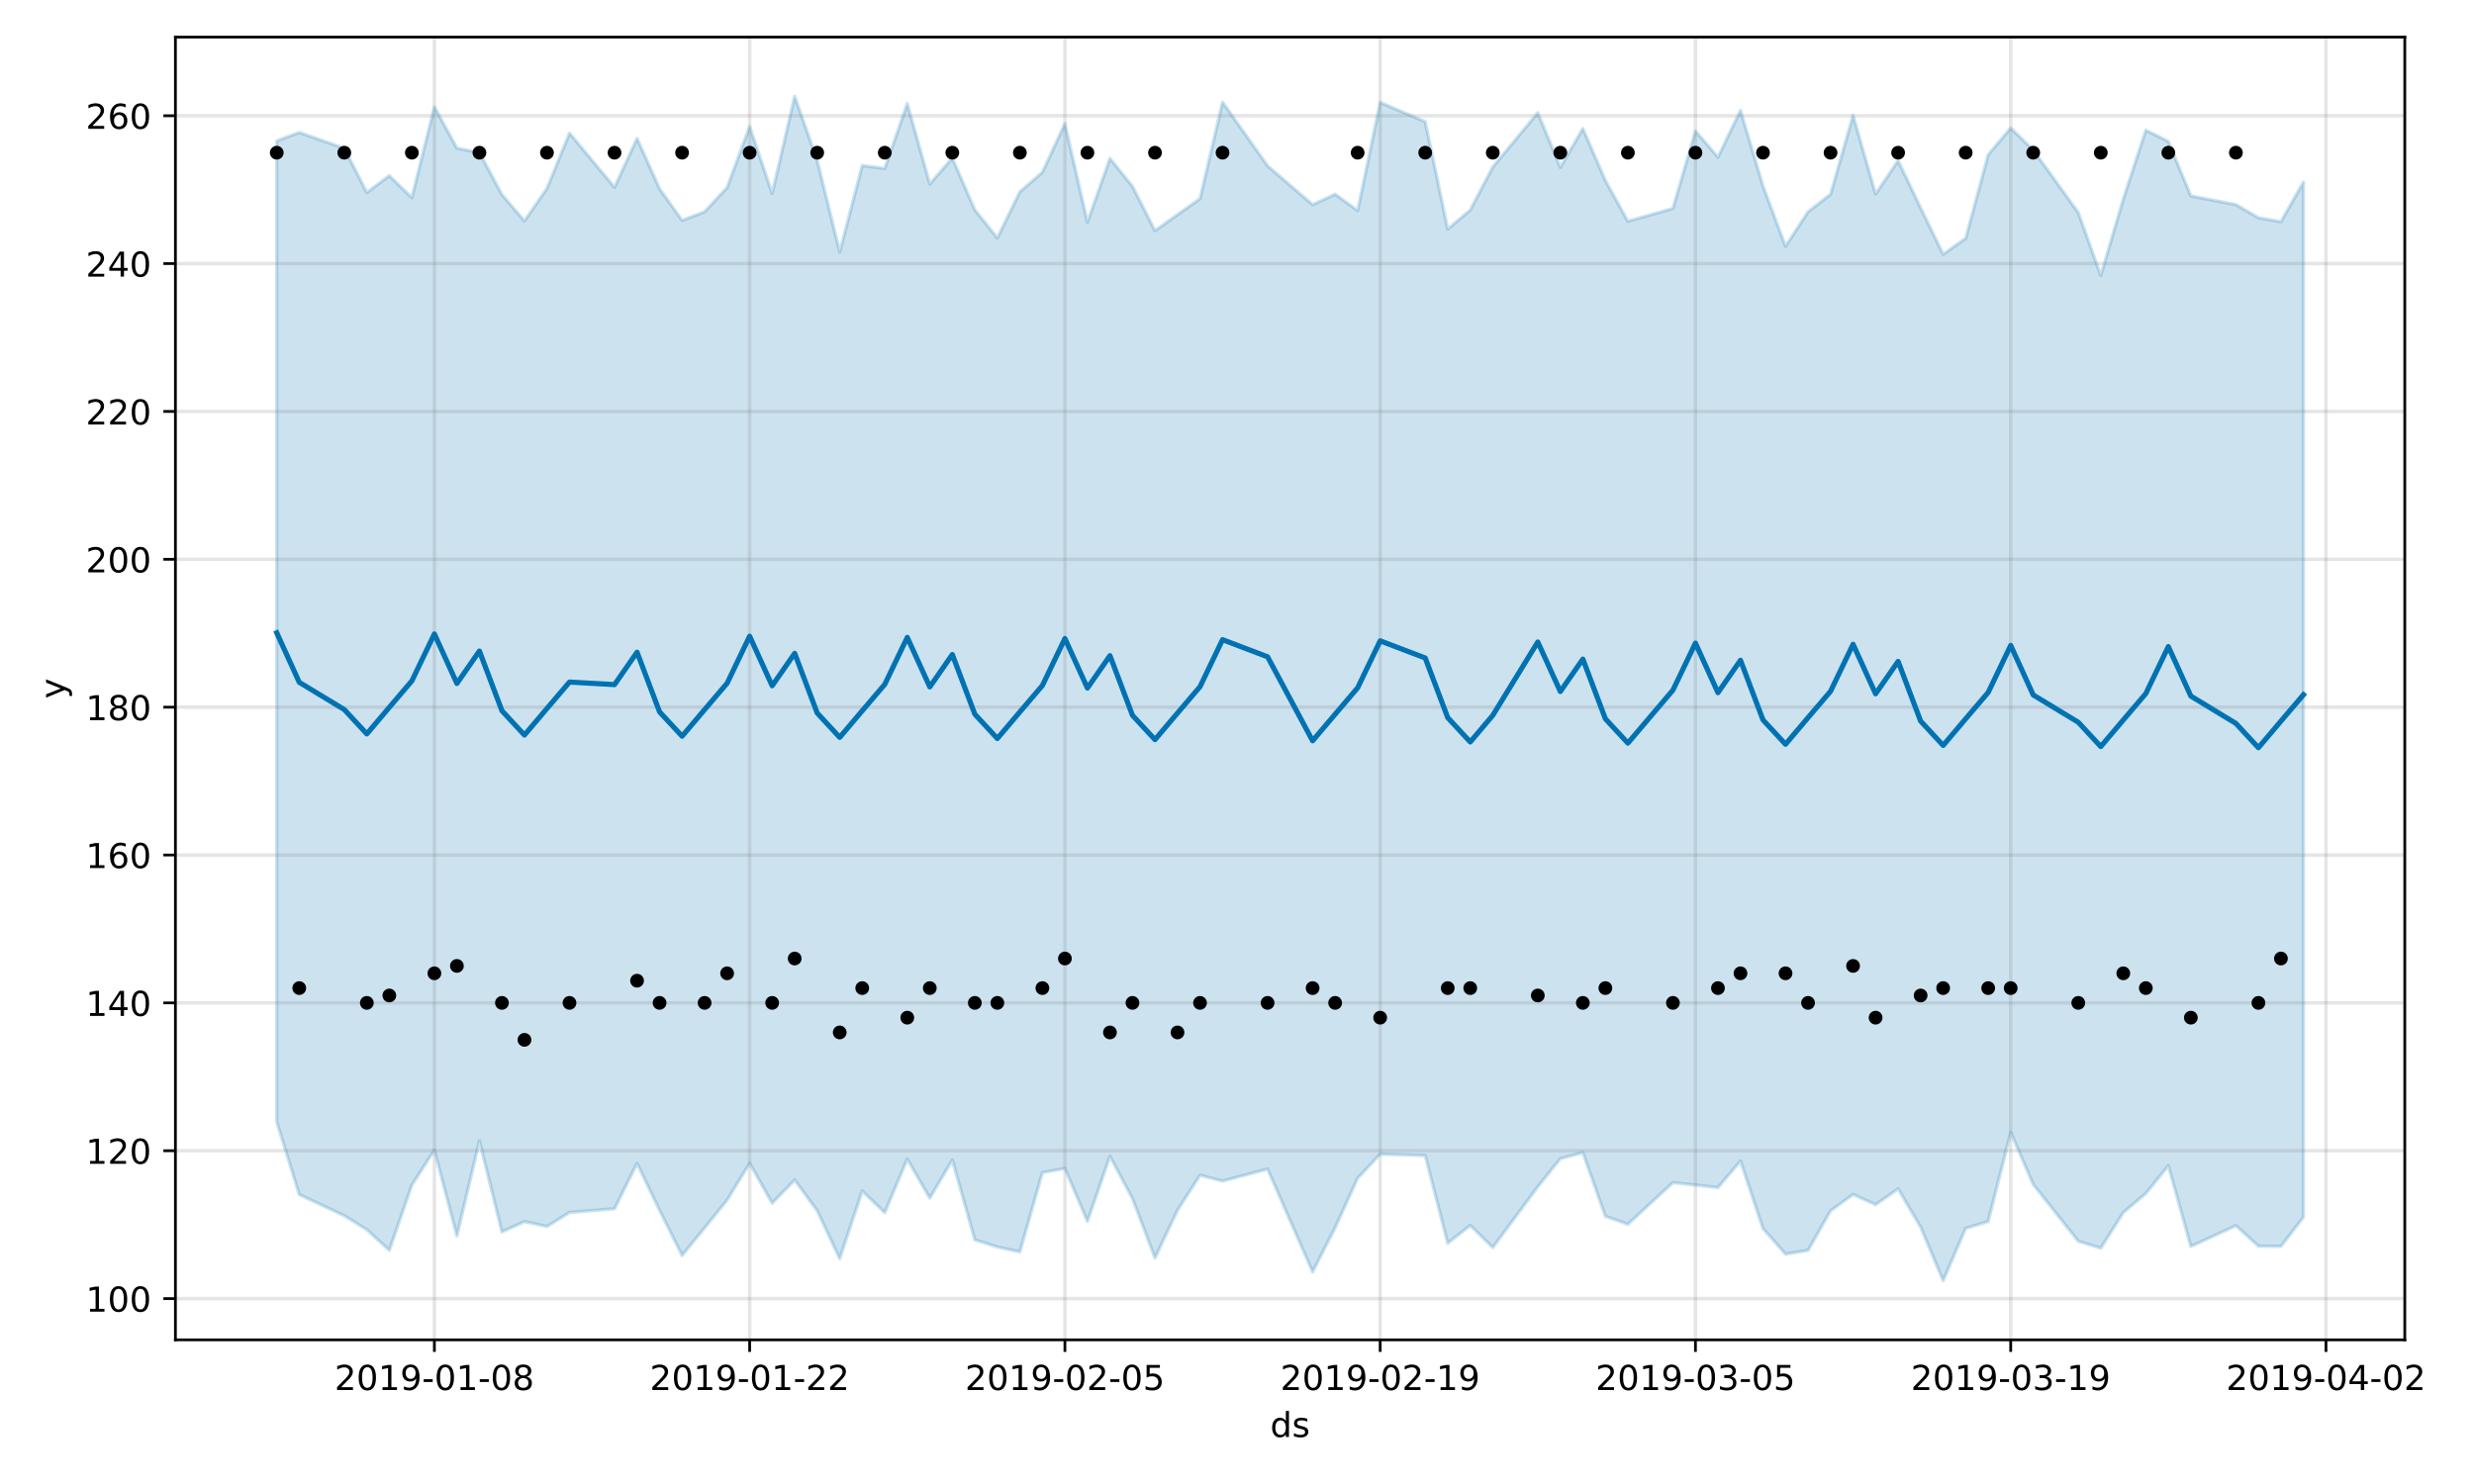 <?xml version="1.0" encoding="utf-8" standalone="no"?>
<!DOCTYPE svg PUBLIC "-//W3C//DTD SVG 1.1//EN"
  "http://www.w3.org/Graphics/SVG/1.1/DTD/svg11.dtd">
<!-- Created with matplotlib (https://matplotlib.org/) -->
<svg height="432pt" version="1.1" viewBox="0 0 720 432" width="720pt" xmlns="http://www.w3.org/2000/svg" xmlns:xlink="http://www.w3.org/1999/xlink">
 <defs>
  <style type="text/css">
*{stroke-linecap:butt;stroke-linejoin:round;}
  </style>
 </defs>
 <g id="figure_1">
  <g id="patch_1">
   <path d="M 0 432 
L 720 432 
L 720 0 
L 0 0 
z
" style="fill:#ffffff;"/>
  </g>
  <g id="axes_1">
   <g id="patch_2">
    <path d="M 51.05 390.04 
L 699.857 390.04 
L 699.857 10.8 
L 51.05 10.8 
z
" style="fill:#ffffff;"/>
   </g>
   <g id="PolyCollection_1">
    <defs>
     <path d="M 80.541 -390.984 
L 80.541 -105.419 
L 87.095 -84.245 
L 100.202 -78.093 
L 106.756 -74.042 
L 113.309 -68.019 
L 119.863 -87.016 
L 126.417 -97.195 
L 132.97 -72.193 
L 139.524 -99.881 
L 146.077 -73.385 
L 152.631 -76.379 
L 159.185 -74.967 
L 165.738 -79.051 
L 178.845 -80.117 
L 185.399 -93.327 
L 191.953 -79.647 
L 198.506 -66.528 
L 205.06 -74.546 
L 211.613 -82.653 
L 218.167 -93.365 
L 224.721 -81.747 
L 231.274 -88.497 
L 237.828 -79.541 
L 244.381 -65.602 
L 250.935 -85.276 
L 257.489 -78.999 
L 264.042 -94.567 
L 270.596 -83.228 
L 277.15 -94.303 
L 283.703 -71.079 
L 290.257 -69.005 
L 296.81 -67.566 
L 303.364 -90.64 
L 309.918 -91.861 
L 316.471 -76.452 
L 323.025 -95.389 
L 329.578 -83.082 
L 336.132 -65.791 
L 342.686 -79.677 
L 349.239 -89.881 
L 355.793 -88.191 
L 368.9 -91.675 
L 382.007 -61.747 
L 388.561 -74.609 
L 395.114 -89.021 
L 401.668 -96.026 
L 414.775 -95.624 
L 421.329 -70.096 
L 427.883 -75.269 
L 434.436 -68.85 
L 447.543 -86.527 
L 454.097 -94.709 
L 460.651 -96.461 
L 467.204 -77.939 
L 473.758 -75.606 
L 486.865 -87.738 
L 493.419 -87.02 
L 499.972 -86.296 
L 506.526 -94.021 
L 513.079 -74.347 
L 519.633 -66.925 
L 526.187 -68.011 
L 532.74 -79.526 
L 539.294 -84.297 
L 545.847 -81.322 
L 552.401 -85.909 
L 558.955 -74.782 
L 565.508 -59.198 
L 572.062 -74.406 
L 578.616 -76.427 
L 585.169 -102.333 
L 591.723 -87.206 
L 604.83 -70.685 
L 611.384 -68.661 
L 617.937 -79.017 
L 624.491 -84.559 
L 631.044 -92.667 
L 637.598 -69.155 
L 650.705 -75.212 
L 657.259 -69.231 
L 663.812 -69.183 
L 670.366 -77.683 
L 670.366 -378.986 
L 670.366 -378.986 
L 663.812 -367.465 
L 657.259 -368.608 
L 650.705 -372.438 
L 637.598 -374.968 
L 631.044 -390.825 
L 624.491 -394.094 
L 617.937 -374.042 
L 611.384 -351.792 
L 604.83 -370.113 
L 591.723 -388.325 
L 585.169 -394.743 
L 578.616 -386.941 
L 572.062 -362.614 
L 565.508 -357.976 
L 558.955 -371.51 
L 552.401 -385.213 
L 545.847 -375.51 
L 539.294 -398.414 
L 532.74 -375.455 
L 526.187 -370.334 
L 519.633 -360.293 
L 513.079 -377.842 
L 506.526 -399.863 
L 499.972 -386.238 
L 493.419 -393.873 
L 486.865 -371.323 
L 473.758 -367.599 
L 467.204 -379.457 
L 460.651 -394.574 
L 454.097 -383.281 
L 447.543 -399.179 
L 434.436 -383.38 
L 427.883 -370.857 
L 421.329 -365.319 
L 414.775 -396.592 
L 401.668 -402.195 
L 395.114 -370.689 
L 388.561 -375.459 
L 382.007 -372.425 
L 368.9 -383.718 
L 355.793 -402.27 
L 349.239 -374.159 
L 342.686 -369.524 
L 336.132 -364.849 
L 329.578 -377.744 
L 323.025 -385.882 
L 316.471 -367.303 
L 309.918 -396.008 
L 303.364 -381.85 
L 296.81 -376.15 
L 290.257 -362.743 
L 283.703 -370.903 
L 277.15 -385.99 
L 270.596 -378.444 
L 264.042 -401.851 
L 257.489 -382.95 
L 250.935 -383.813 
L 244.381 -358.657 
L 237.828 -385.305 
L 231.274 -403.962 
L 224.721 -375.684 
L 218.167 -395.168 
L 211.613 -377.412 
L 205.06 -370.354 
L 198.506 -367.838 
L 191.953 -377.054 
L 185.399 -391.699 
L 178.845 -377.461 
L 165.738 -393.237 
L 159.185 -377.161 
L 152.631 -367.672 
L 146.077 -375.353 
L 139.524 -387.571 
L 132.97 -388.876 
L 126.417 -400.921 
L 119.863 -374.445 
L 113.309 -380.844 
L 106.756 -375.954 
L 100.202 -388.804 
L 87.095 -393.453 
L 80.541 -390.984 
z
" id="mf2e37e80d0" style="stroke:#0072b2;stroke-opacity:0.2;"/>
    </defs>
    <g clip-path="url(#pb1bef7d3b7)">
     <use style="fill:#0072b2;fill-opacity:0.2;stroke:#0072b2;stroke-opacity:0.2;" x="0" xlink:href="#mf2e37e80d0" y="432"/>
    </g>
   </g>
   <g id="matplotlib.axis_1">
    <g id="xtick_1">
     <g id="line2d_1">
      <path clip-path="url(#pb1bef7d3b7)" d="M 126.417 390.04 
L 126.417 10.8 
" style="fill:none;stroke:#808080;stroke-linecap:square;stroke-opacity:0.2;"/>
     </g>
     <g id="line2d_2">
      <defs>
       <path d="M 0 0 
L 0 3.5 
" id="mf950e371dd" style="stroke:#000000;stroke-width:0.8;"/>
      </defs>
      <g>
       <use style="stroke:#000000;stroke-width:0.8;" x="126.417" xlink:href="#mf950e371dd" y="390.04"/>
      </g>
     </g>
     <g id="text_1">
      <!-- 2019-01-08 -->
      <defs>
       <path d="M 19.188 8.297 
L 53.609 8.297 
L 53.609 0 
L 7.328 0 
L 7.328 8.297 
Q 12.938 14.109 22.625 23.891 
Q 32.328 33.688 34.812 36.531 
Q 39.547 41.844 41.422 45.531 
Q 43.312 49.219 43.312 52.781 
Q 43.312 58.594 39.234 62.25 
Q 35.156 65.922 28.609 65.922 
Q 23.969 65.922 18.812 64.312 
Q 13.672 62.703 7.812 59.422 
L 7.812 69.391 
Q 13.766 71.781 18.938 73 
Q 24.125 74.219 28.422 74.219 
Q 39.75 74.219 46.484 68.547 
Q 53.219 62.891 53.219 53.422 
Q 53.219 48.922 51.531 44.891 
Q 49.859 40.875 45.406 35.406 
Q 44.188 33.984 37.641 27.219 
Q 31.109 20.453 19.188 8.297 
z
" id="DejaVuSans-50"/>
       <path d="M 31.781 66.406 
Q 24.172 66.406 20.328 58.906 
Q 16.5 51.422 16.5 36.375 
Q 16.5 21.391 20.328 13.891 
Q 24.172 6.391 31.781 6.391 
Q 39.453 6.391 43.281 13.891 
Q 47.125 21.391 47.125 36.375 
Q 47.125 51.422 43.281 58.906 
Q 39.453 66.406 31.781 66.406 
z
M 31.781 74.219 
Q 44.047 74.219 50.516 64.516 
Q 56.984 54.828 56.984 36.375 
Q 56.984 17.969 50.516 8.266 
Q 44.047 -1.422 31.781 -1.422 
Q 19.531 -1.422 13.062 8.266 
Q 6.594 17.969 6.594 36.375 
Q 6.594 54.828 13.062 64.516 
Q 19.531 74.219 31.781 74.219 
z
" id="DejaVuSans-48"/>
       <path d="M 12.406 8.297 
L 28.516 8.297 
L 28.516 63.922 
L 10.984 60.406 
L 10.984 69.391 
L 28.422 72.906 
L 38.281 72.906 
L 38.281 8.297 
L 54.391 8.297 
L 54.391 0 
L 12.406 0 
z
" id="DejaVuSans-49"/>
       <path d="M 10.984 1.516 
L 10.984 10.5 
Q 14.703 8.734 18.5 7.812 
Q 22.312 6.891 25.984 6.891 
Q 35.75 6.891 40.891 13.453 
Q 46.047 20.016 46.781 33.406 
Q 43.953 29.203 39.594 26.953 
Q 35.25 24.703 29.984 24.703 
Q 19.047 24.703 12.672 31.312 
Q 6.297 37.938 6.297 49.422 
Q 6.297 60.641 12.938 67.422 
Q 19.578 74.219 30.609 74.219 
Q 43.266 74.219 49.922 64.516 
Q 56.594 54.828 56.594 36.375 
Q 56.594 19.141 48.406 8.859 
Q 40.234 -1.422 26.422 -1.422 
Q 22.703 -1.422 18.891 -0.688 
Q 15.094 0.047 10.984 1.516 
z
M 30.609 32.422 
Q 37.25 32.422 41.125 36.953 
Q 45.016 41.5 45.016 49.422 
Q 45.016 57.281 41.125 61.844 
Q 37.25 66.406 30.609 66.406 
Q 23.969 66.406 20.094 61.844 
Q 16.219 57.281 16.219 49.422 
Q 16.219 41.5 20.094 36.953 
Q 23.969 32.422 30.609 32.422 
z
" id="DejaVuSans-57"/>
       <path d="M 4.891 31.391 
L 31.203 31.391 
L 31.203 23.391 
L 4.891 23.391 
z
" id="DejaVuSans-45"/>
       <path d="M 31.781 34.625 
Q 24.75 34.625 20.719 30.859 
Q 16.703 27.094 16.703 20.516 
Q 16.703 13.922 20.719 10.156 
Q 24.75 6.391 31.781 6.391 
Q 38.812 6.391 42.859 10.172 
Q 46.922 13.969 46.922 20.516 
Q 46.922 27.094 42.891 30.859 
Q 38.875 34.625 31.781 34.625 
z
M 21.922 38.812 
Q 15.578 40.375 12.031 44.719 
Q 8.5 49.078 8.5 55.328 
Q 8.5 64.062 14.719 69.141 
Q 20.953 74.219 31.781 74.219 
Q 42.672 74.219 48.875 69.141 
Q 55.078 64.062 55.078 55.328 
Q 55.078 49.078 51.531 44.719 
Q 48 40.375 41.703 38.812 
Q 48.828 37.156 52.797 32.312 
Q 56.781 27.484 56.781 20.516 
Q 56.781 9.906 50.312 4.234 
Q 43.844 -1.422 31.781 -1.422 
Q 19.734 -1.422 13.25 4.234 
Q 6.781 9.906 6.781 20.516 
Q 6.781 27.484 10.781 32.312 
Q 14.797 37.156 21.922 38.812 
z
M 18.312 54.391 
Q 18.312 48.734 21.844 45.562 
Q 25.391 42.391 31.781 42.391 
Q 38.141 42.391 41.719 45.562 
Q 45.312 48.734 45.312 54.391 
Q 45.312 60.062 41.719 63.234 
Q 38.141 66.406 31.781 66.406 
Q 25.391 66.406 21.844 63.234 
Q 18.312 60.062 18.312 54.391 
z
" id="DejaVuSans-56"/>
      </defs>
      <g transform="translate(97.359 404.638)scale(0.1 -0.1)">
       <use xlink:href="#DejaVuSans-50"/>
       <use x="63.623" xlink:href="#DejaVuSans-48"/>
       <use x="127.246" xlink:href="#DejaVuSans-49"/>
       <use x="190.869" xlink:href="#DejaVuSans-57"/>
       <use x="254.492" xlink:href="#DejaVuSans-45"/>
       <use x="290.576" xlink:href="#DejaVuSans-48"/>
       <use x="354.199" xlink:href="#DejaVuSans-49"/>
       <use x="417.822" xlink:href="#DejaVuSans-45"/>
       <use x="453.906" xlink:href="#DejaVuSans-48"/>
       <use x="517.529" xlink:href="#DejaVuSans-56"/>
      </g>
     </g>
    </g>
    <g id="xtick_2">
     <g id="line2d_3">
      <path clip-path="url(#pb1bef7d3b7)" d="M 218.167 390.04 
L 218.167 10.8 
" style="fill:none;stroke:#808080;stroke-linecap:square;stroke-opacity:0.2;"/>
     </g>
     <g id="line2d_4">
      <g>
       <use style="stroke:#000000;stroke-width:0.8;" x="218.167" xlink:href="#mf950e371dd" y="390.04"/>
      </g>
     </g>
     <g id="text_2">
      <!-- 2019-01-22 -->
      <g transform="translate(189.109 404.638)scale(0.1 -0.1)">
       <use xlink:href="#DejaVuSans-50"/>
       <use x="63.623" xlink:href="#DejaVuSans-48"/>
       <use x="127.246" xlink:href="#DejaVuSans-49"/>
       <use x="190.869" xlink:href="#DejaVuSans-57"/>
       <use x="254.492" xlink:href="#DejaVuSans-45"/>
       <use x="290.576" xlink:href="#DejaVuSans-48"/>
       <use x="354.199" xlink:href="#DejaVuSans-49"/>
       <use x="417.822" xlink:href="#DejaVuSans-45"/>
       <use x="453.906" xlink:href="#DejaVuSans-50"/>
       <use x="517.529" xlink:href="#DejaVuSans-50"/>
      </g>
     </g>
    </g>
    <g id="xtick_3">
     <g id="line2d_5">
      <path clip-path="url(#pb1bef7d3b7)" d="M 309.918 390.04 
L 309.918 10.8 
" style="fill:none;stroke:#808080;stroke-linecap:square;stroke-opacity:0.2;"/>
     </g>
     <g id="line2d_6">
      <g>
       <use style="stroke:#000000;stroke-width:0.8;" x="309.918" xlink:href="#mf950e371dd" y="390.04"/>
      </g>
     </g>
     <g id="text_3">
      <!-- 2019-02-05 -->
      <defs>
       <path d="M 10.797 72.906 
L 49.516 72.906 
L 49.516 64.594 
L 19.828 64.594 
L 19.828 46.734 
Q 21.969 47.469 24.109 47.828 
Q 26.266 48.188 28.422 48.188 
Q 40.625 48.188 47.75 41.5 
Q 54.891 34.812 54.891 23.391 
Q 54.891 11.625 47.562 5.094 
Q 40.234 -1.422 26.906 -1.422 
Q 22.312 -1.422 17.547 -0.641 
Q 12.797 0.141 7.719 1.703 
L 7.719 11.625 
Q 12.109 9.234 16.797 8.062 
Q 21.484 6.891 26.703 6.891 
Q 35.156 6.891 40.078 11.328 
Q 45.016 15.766 45.016 23.391 
Q 45.016 31 40.078 35.438 
Q 35.156 39.891 26.703 39.891 
Q 22.75 39.891 18.812 39.016 
Q 14.891 38.141 10.797 36.281 
z
" id="DejaVuSans-53"/>
      </defs>
      <g transform="translate(280.86 404.638)scale(0.1 -0.1)">
       <use xlink:href="#DejaVuSans-50"/>
       <use x="63.623" xlink:href="#DejaVuSans-48"/>
       <use x="127.246" xlink:href="#DejaVuSans-49"/>
       <use x="190.869" xlink:href="#DejaVuSans-57"/>
       <use x="254.492" xlink:href="#DejaVuSans-45"/>
       <use x="290.576" xlink:href="#DejaVuSans-48"/>
       <use x="354.199" xlink:href="#DejaVuSans-50"/>
       <use x="417.822" xlink:href="#DejaVuSans-45"/>
       <use x="453.906" xlink:href="#DejaVuSans-48"/>
       <use x="517.529" xlink:href="#DejaVuSans-53"/>
      </g>
     </g>
    </g>
    <g id="xtick_4">
     <g id="line2d_7">
      <path clip-path="url(#pb1bef7d3b7)" d="M 401.668 390.04 
L 401.668 10.8 
" style="fill:none;stroke:#808080;stroke-linecap:square;stroke-opacity:0.2;"/>
     </g>
     <g id="line2d_8">
      <g>
       <use style="stroke:#000000;stroke-width:0.8;" x="401.668" xlink:href="#mf950e371dd" y="390.04"/>
      </g>
     </g>
     <g id="text_4">
      <!-- 2019-02-19 -->
      <g transform="translate(372.61 404.638)scale(0.1 -0.1)">
       <use xlink:href="#DejaVuSans-50"/>
       <use x="63.623" xlink:href="#DejaVuSans-48"/>
       <use x="127.246" xlink:href="#DejaVuSans-49"/>
       <use x="190.869" xlink:href="#DejaVuSans-57"/>
       <use x="254.492" xlink:href="#DejaVuSans-45"/>
       <use x="290.576" xlink:href="#DejaVuSans-48"/>
       <use x="354.199" xlink:href="#DejaVuSans-50"/>
       <use x="417.822" xlink:href="#DejaVuSans-45"/>
       <use x="453.906" xlink:href="#DejaVuSans-49"/>
       <use x="517.529" xlink:href="#DejaVuSans-57"/>
      </g>
     </g>
    </g>
    <g id="xtick_5">
     <g id="line2d_9">
      <path clip-path="url(#pb1bef7d3b7)" d="M 493.419 390.04 
L 493.419 10.8 
" style="fill:none;stroke:#808080;stroke-linecap:square;stroke-opacity:0.2;"/>
     </g>
     <g id="line2d_10">
      <g>
       <use style="stroke:#000000;stroke-width:0.8;" x="493.419" xlink:href="#mf950e371dd" y="390.04"/>
      </g>
     </g>
     <g id="text_5">
      <!-- 2019-03-05 -->
      <defs>
       <path d="M 40.578 39.312 
Q 47.656 37.797 51.625 33 
Q 55.609 28.219 55.609 21.188 
Q 55.609 10.406 48.188 4.484 
Q 40.766 -1.422 27.094 -1.422 
Q 22.516 -1.422 17.656 -0.516 
Q 12.797 0.391 7.625 2.203 
L 7.625 11.719 
Q 11.719 9.328 16.594 8.109 
Q 21.484 6.891 26.812 6.891 
Q 36.078 6.891 40.938 10.547 
Q 45.797 14.203 45.797 21.188 
Q 45.797 27.641 41.281 31.266 
Q 36.766 34.906 28.719 34.906 
L 20.219 34.906 
L 20.219 43.016 
L 29.109 43.016 
Q 36.375 43.016 40.234 45.922 
Q 44.094 48.828 44.094 54.297 
Q 44.094 59.906 40.109 62.906 
Q 36.141 65.922 28.719 65.922 
Q 24.656 65.922 20.016 65.031 
Q 15.375 64.156 9.812 62.312 
L 9.812 71.094 
Q 15.438 72.656 20.344 73.438 
Q 25.25 74.219 29.594 74.219 
Q 40.828 74.219 47.359 69.109 
Q 53.906 64.016 53.906 55.328 
Q 53.906 49.266 50.438 45.094 
Q 46.969 40.922 40.578 39.312 
z
" id="DejaVuSans-51"/>
      </defs>
      <g transform="translate(464.361 404.638)scale(0.1 -0.1)">
       <use xlink:href="#DejaVuSans-50"/>
       <use x="63.623" xlink:href="#DejaVuSans-48"/>
       <use x="127.246" xlink:href="#DejaVuSans-49"/>
       <use x="190.869" xlink:href="#DejaVuSans-57"/>
       <use x="254.492" xlink:href="#DejaVuSans-45"/>
       <use x="290.576" xlink:href="#DejaVuSans-48"/>
       <use x="354.199" xlink:href="#DejaVuSans-51"/>
       <use x="417.822" xlink:href="#DejaVuSans-45"/>
       <use x="453.906" xlink:href="#DejaVuSans-48"/>
       <use x="517.529" xlink:href="#DejaVuSans-53"/>
      </g>
     </g>
    </g>
    <g id="xtick_6">
     <g id="line2d_11">
      <path clip-path="url(#pb1bef7d3b7)" d="M 585.169 390.04 
L 585.169 10.8 
" style="fill:none;stroke:#808080;stroke-linecap:square;stroke-opacity:0.2;"/>
     </g>
     <g id="line2d_12">
      <g>
       <use style="stroke:#000000;stroke-width:0.8;" x="585.169" xlink:href="#mf950e371dd" y="390.04"/>
      </g>
     </g>
     <g id="text_6">
      <!-- 2019-03-19 -->
      <g transform="translate(556.111 404.638)scale(0.1 -0.1)">
       <use xlink:href="#DejaVuSans-50"/>
       <use x="63.623" xlink:href="#DejaVuSans-48"/>
       <use x="127.246" xlink:href="#DejaVuSans-49"/>
       <use x="190.869" xlink:href="#DejaVuSans-57"/>
       <use x="254.492" xlink:href="#DejaVuSans-45"/>
       <use x="290.576" xlink:href="#DejaVuSans-48"/>
       <use x="354.199" xlink:href="#DejaVuSans-51"/>
       <use x="417.822" xlink:href="#DejaVuSans-45"/>
       <use x="453.906" xlink:href="#DejaVuSans-49"/>
       <use x="517.529" xlink:href="#DejaVuSans-57"/>
      </g>
     </g>
    </g>
    <g id="xtick_7">
     <g id="line2d_13">
      <path clip-path="url(#pb1bef7d3b7)" d="M 676.92 390.04 
L 676.92 10.8 
" style="fill:none;stroke:#808080;stroke-linecap:square;stroke-opacity:0.2;"/>
     </g>
     <g id="line2d_14">
      <g>
       <use style="stroke:#000000;stroke-width:0.8;" x="676.92" xlink:href="#mf950e371dd" y="390.04"/>
      </g>
     </g>
     <g id="text_7">
      <!-- 2019-04-02 -->
      <defs>
       <path d="M 37.797 64.312 
L 12.891 25.391 
L 37.797 25.391 
z
M 35.203 72.906 
L 47.609 72.906 
L 47.609 25.391 
L 58.016 25.391 
L 58.016 17.188 
L 47.609 17.188 
L 47.609 0 
L 37.797 0 
L 37.797 17.188 
L 4.891 17.188 
L 4.891 26.703 
z
" id="DejaVuSans-52"/>
      </defs>
      <g transform="translate(647.862 404.638)scale(0.1 -0.1)">
       <use xlink:href="#DejaVuSans-50"/>
       <use x="63.623" xlink:href="#DejaVuSans-48"/>
       <use x="127.246" xlink:href="#DejaVuSans-49"/>
       <use x="190.869" xlink:href="#DejaVuSans-57"/>
       <use x="254.492" xlink:href="#DejaVuSans-45"/>
       <use x="290.576" xlink:href="#DejaVuSans-48"/>
       <use x="354.199" xlink:href="#DejaVuSans-52"/>
       <use x="417.822" xlink:href="#DejaVuSans-45"/>
       <use x="453.906" xlink:href="#DejaVuSans-48"/>
       <use x="517.529" xlink:href="#DejaVuSans-50"/>
      </g>
     </g>
    </g>
    <g id="text_8">
     <!-- ds -->
     <defs>
      <path d="M 45.406 46.391 
L 45.406 75.984 
L 54.391 75.984 
L 54.391 0 
L 45.406 0 
L 45.406 8.203 
Q 42.578 3.328 38.25 0.953 
Q 33.938 -1.422 27.875 -1.422 
Q 17.969 -1.422 11.734 6.484 
Q 5.516 14.406 5.516 27.297 
Q 5.516 40.188 11.734 48.094 
Q 17.969 56 27.875 56 
Q 33.938 56 38.25 53.625 
Q 42.578 51.266 45.406 46.391 
z
M 14.797 27.297 
Q 14.797 17.391 18.875 11.75 
Q 22.953 6.109 30.078 6.109 
Q 37.203 6.109 41.297 11.75 
Q 45.406 17.391 45.406 27.297 
Q 45.406 37.203 41.297 42.844 
Q 37.203 48.484 30.078 48.484 
Q 22.953 48.484 18.875 42.844 
Q 14.797 37.203 14.797 27.297 
z
" id="DejaVuSans-100"/>
      <path d="M 44.281 53.078 
L 44.281 44.578 
Q 40.484 46.531 36.375 47.5 
Q 32.281 48.484 27.875 48.484 
Q 21.188 48.484 17.844 46.438 
Q 14.5 44.391 14.5 40.281 
Q 14.5 37.156 16.891 35.375 
Q 19.281 33.594 26.516 31.984 
L 29.594 31.297 
Q 39.156 29.25 43.188 25.516 
Q 47.219 21.781 47.219 15.094 
Q 47.219 7.469 41.188 3.016 
Q 35.156 -1.422 24.609 -1.422 
Q 20.219 -1.422 15.453 -0.562 
Q 10.688 0.297 5.422 2 
L 5.422 11.281 
Q 10.406 8.688 15.234 7.391 
Q 20.062 6.109 24.812 6.109 
Q 31.156 6.109 34.562 8.281 
Q 37.984 10.453 37.984 14.406 
Q 37.984 18.062 35.516 20.016 
Q 33.062 21.969 24.703 23.781 
L 21.578 24.516 
Q 13.234 26.266 9.516 29.906 
Q 5.812 33.547 5.812 39.891 
Q 5.812 47.609 11.281 51.797 
Q 16.75 56 26.812 56 
Q 31.781 56 36.172 55.266 
Q 40.578 54.547 44.281 53.078 
z
" id="DejaVuSans-115"/>
     </defs>
     <g transform="translate(369.675 418.317)scale(0.1 -0.1)">
      <use xlink:href="#DejaVuSans-100"/>
      <use x="63.477" xlink:href="#DejaVuSans-115"/>
     </g>
    </g>
   </g>
   <g id="matplotlib.axis_2">
    <g id="ytick_1">
     <g id="line2d_15">
      <path clip-path="url(#pb1bef7d3b7)" d="M 51.05 378.027 
L 699.857 378.027 
" style="fill:none;stroke:#808080;stroke-linecap:square;stroke-opacity:0.2;"/>
     </g>
     <g id="line2d_16">
      <defs>
       <path d="M 0 0 
L -3.5 0 
" id="m2bbb7954e9" style="stroke:#000000;stroke-width:0.8;"/>
      </defs>
      <g>
       <use style="stroke:#000000;stroke-width:0.8;" x="51.05" xlink:href="#m2bbb7954e9" y="378.027"/>
      </g>
     </g>
     <g id="text_9">
      <!-- 100 -->
      <g transform="translate(24.962 381.826)scale(0.1 -0.1)">
       <use xlink:href="#DejaVuSans-49"/>
       <use x="63.623" xlink:href="#DejaVuSans-48"/>
       <use x="127.246" xlink:href="#DejaVuSans-48"/>
      </g>
     </g>
    </g>
    <g id="ytick_2">
     <g id="line2d_17">
      <path clip-path="url(#pb1bef7d3b7)" d="M 51.05 334.985 
L 699.857 334.985 
" style="fill:none;stroke:#808080;stroke-linecap:square;stroke-opacity:0.2;"/>
     </g>
     <g id="line2d_18">
      <g>
       <use style="stroke:#000000;stroke-width:0.8;" x="51.05" xlink:href="#m2bbb7954e9" y="334.985"/>
      </g>
     </g>
     <g id="text_10">
      <!-- 120 -->
      <g transform="translate(24.962 338.784)scale(0.1 -0.1)">
       <use xlink:href="#DejaVuSans-49"/>
       <use x="63.623" xlink:href="#DejaVuSans-50"/>
       <use x="127.246" xlink:href="#DejaVuSans-48"/>
      </g>
     </g>
    </g>
    <g id="ytick_3">
     <g id="line2d_19">
      <path clip-path="url(#pb1bef7d3b7)" d="M 51.05 291.943 
L 699.857 291.943 
" style="fill:none;stroke:#808080;stroke-linecap:square;stroke-opacity:0.2;"/>
     </g>
     <g id="line2d_20">
      <g>
       <use style="stroke:#000000;stroke-width:0.8;" x="51.05" xlink:href="#m2bbb7954e9" y="291.943"/>
      </g>
     </g>
     <g id="text_11">
      <!-- 140 -->
      <g transform="translate(24.962 295.742)scale(0.1 -0.1)">
       <use xlink:href="#DejaVuSans-49"/>
       <use x="63.623" xlink:href="#DejaVuSans-52"/>
       <use x="127.246" xlink:href="#DejaVuSans-48"/>
      </g>
     </g>
    </g>
    <g id="ytick_4">
     <g id="line2d_21">
      <path clip-path="url(#pb1bef7d3b7)" d="M 51.05 248.901 
L 699.857 248.901 
" style="fill:none;stroke:#808080;stroke-linecap:square;stroke-opacity:0.2;"/>
     </g>
     <g id="line2d_22">
      <g>
       <use style="stroke:#000000;stroke-width:0.8;" x="51.05" xlink:href="#m2bbb7954e9" y="248.901"/>
      </g>
     </g>
     <g id="text_12">
      <!-- 160 -->
      <defs>
       <path d="M 33.016 40.375 
Q 26.375 40.375 22.484 35.828 
Q 18.609 31.297 18.609 23.391 
Q 18.609 15.531 22.484 10.953 
Q 26.375 6.391 33.016 6.391 
Q 39.656 6.391 43.531 10.953 
Q 47.406 15.531 47.406 23.391 
Q 47.406 31.297 43.531 35.828 
Q 39.656 40.375 33.016 40.375 
z
M 52.594 71.297 
L 52.594 62.312 
Q 48.875 64.062 45.094 64.984 
Q 41.312 65.922 37.594 65.922 
Q 27.828 65.922 22.672 59.328 
Q 17.531 52.734 16.797 39.406 
Q 19.672 43.656 24.016 45.922 
Q 28.375 48.188 33.594 48.188 
Q 44.578 48.188 50.953 41.516 
Q 57.328 34.859 57.328 23.391 
Q 57.328 12.156 50.688 5.359 
Q 44.047 -1.422 33.016 -1.422 
Q 20.359 -1.422 13.672 8.266 
Q 6.984 17.969 6.984 36.375 
Q 6.984 53.656 15.188 63.938 
Q 23.391 74.219 37.203 74.219 
Q 40.922 74.219 44.703 73.484 
Q 48.484 72.75 52.594 71.297 
z
" id="DejaVuSans-54"/>
      </defs>
      <g transform="translate(24.962 252.7)scale(0.1 -0.1)">
       <use xlink:href="#DejaVuSans-49"/>
       <use x="63.623" xlink:href="#DejaVuSans-54"/>
       <use x="127.246" xlink:href="#DejaVuSans-48"/>
      </g>
     </g>
    </g>
    <g id="ytick_5">
     <g id="line2d_23">
      <path clip-path="url(#pb1bef7d3b7)" d="M 51.05 205.859 
L 699.857 205.859 
" style="fill:none;stroke:#808080;stroke-linecap:square;stroke-opacity:0.2;"/>
     </g>
     <g id="line2d_24">
      <g>
       <use style="stroke:#000000;stroke-width:0.8;" x="51.05" xlink:href="#m2bbb7954e9" y="205.859"/>
      </g>
     </g>
     <g id="text_13">
      <!-- 180 -->
      <g transform="translate(24.962 209.658)scale(0.1 -0.1)">
       <use xlink:href="#DejaVuSans-49"/>
       <use x="63.623" xlink:href="#DejaVuSans-56"/>
       <use x="127.246" xlink:href="#DejaVuSans-48"/>
      </g>
     </g>
    </g>
    <g id="ytick_6">
     <g id="line2d_25">
      <path clip-path="url(#pb1bef7d3b7)" d="M 51.05 162.817 
L 699.857 162.817 
" style="fill:none;stroke:#808080;stroke-linecap:square;stroke-opacity:0.2;"/>
     </g>
     <g id="line2d_26">
      <g>
       <use style="stroke:#000000;stroke-width:0.8;" x="51.05" xlink:href="#m2bbb7954e9" y="162.817"/>
      </g>
     </g>
     <g id="text_14">
      <!-- 200 -->
      <g transform="translate(24.962 166.616)scale(0.1 -0.1)">
       <use xlink:href="#DejaVuSans-50"/>
       <use x="63.623" xlink:href="#DejaVuSans-48"/>
       <use x="127.246" xlink:href="#DejaVuSans-48"/>
      </g>
     </g>
    </g>
    <g id="ytick_7">
     <g id="line2d_27">
      <path clip-path="url(#pb1bef7d3b7)" d="M 51.05 119.775 
L 699.857 119.775 
" style="fill:none;stroke:#808080;stroke-linecap:square;stroke-opacity:0.2;"/>
     </g>
     <g id="line2d_28">
      <g>
       <use style="stroke:#000000;stroke-width:0.8;" x="51.05" xlink:href="#m2bbb7954e9" y="119.775"/>
      </g>
     </g>
     <g id="text_15">
      <!-- 220 -->
      <g transform="translate(24.962 123.574)scale(0.1 -0.1)">
       <use xlink:href="#DejaVuSans-50"/>
       <use x="63.623" xlink:href="#DejaVuSans-50"/>
       <use x="127.246" xlink:href="#DejaVuSans-48"/>
      </g>
     </g>
    </g>
    <g id="ytick_8">
     <g id="line2d_29">
      <path clip-path="url(#pb1bef7d3b7)" d="M 51.05 76.733 
L 699.857 76.733 
" style="fill:none;stroke:#808080;stroke-linecap:square;stroke-opacity:0.2;"/>
     </g>
     <g id="line2d_30">
      <g>
       <use style="stroke:#000000;stroke-width:0.8;" x="51.05" xlink:href="#m2bbb7954e9" y="76.733"/>
      </g>
     </g>
     <g id="text_16">
      <!-- 240 -->
      <g transform="translate(24.962 80.532)scale(0.1 -0.1)">
       <use xlink:href="#DejaVuSans-50"/>
       <use x="63.623" xlink:href="#DejaVuSans-52"/>
       <use x="127.246" xlink:href="#DejaVuSans-48"/>
      </g>
     </g>
    </g>
    <g id="ytick_9">
     <g id="line2d_31">
      <path clip-path="url(#pb1bef7d3b7)" d="M 51.05 33.691 
L 699.857 33.691 
" style="fill:none;stroke:#808080;stroke-linecap:square;stroke-opacity:0.2;"/>
     </g>
     <g id="line2d_32">
      <g>
       <use style="stroke:#000000;stroke-width:0.8;" x="51.05" xlink:href="#m2bbb7954e9" y="33.691"/>
      </g>
     </g>
     <g id="text_17">
      <!-- 260 -->
      <g transform="translate(24.962 37.49)scale(0.1 -0.1)">
       <use xlink:href="#DejaVuSans-50"/>
       <use x="63.623" xlink:href="#DejaVuSans-54"/>
       <use x="127.246" xlink:href="#DejaVuSans-48"/>
      </g>
     </g>
    </g>
    <g id="text_18">
     <!-- y -->
     <defs>
      <path d="M 32.172 -5.078 
Q 28.375 -14.844 24.75 -17.812 
Q 21.141 -20.797 15.094 -20.797 
L 7.906 -20.797 
L 7.906 -13.281 
L 13.188 -13.281 
Q 16.891 -13.281 18.938 -11.516 
Q 21 -9.766 23.484 -3.219 
L 25.094 0.875 
L 2.984 54.688 
L 12.5 54.688 
L 29.594 11.922 
L 46.688 54.688 
L 56.203 54.688 
z
" id="DejaVuSans-121"/>
     </defs>
     <g transform="translate(18.883 203.379)rotate(-90)scale(0.1 -0.1)">
      <use xlink:href="#DejaVuSans-121"/>
     </g>
    </g>
   </g>
   <g id="line2d_33">
    <defs>
     <path d="M 0 1.5 
C 0.398 1.5 0.779 1.342 1.061 1.061 
C 1.342 0.779 1.5 0.398 1.5 0 
C 1.5 -0.398 1.342 -0.779 1.061 -1.061 
C 0.779 -1.342 0.398 -1.5 0 -1.5 
C -0.398 -1.5 -0.779 -1.342 -1.061 -1.061 
C -1.342 -0.779 -1.5 -0.398 -1.5 0 
C -1.5 0.398 -1.342 0.779 -1.061 1.061 
C -0.779 1.342 -0.398 1.5 0 1.5 
z
" id="maaafbc0d5b" style="stroke:#000000;"/>
    </defs>
    <g clip-path="url(#pb1bef7d3b7)">
     <use style="stroke:#000000;" x="80.541" xlink:href="#maaafbc0d5b" y="44.451"/>
     <use style="stroke:#000000;" x="87.095" xlink:href="#maaafbc0d5b" y="287.639"/>
     <use style="stroke:#000000;" x="100.202" xlink:href="#maaafbc0d5b" y="44.451"/>
     <use style="stroke:#000000;" x="106.756" xlink:href="#maaafbc0d5b" y="291.943"/>
     <use style="stroke:#000000;" x="113.309" xlink:href="#maaafbc0d5b" y="289.791"/>
     <use style="stroke:#000000;" x="119.863" xlink:href="#maaafbc0d5b" y="44.451"/>
     <use style="stroke:#000000;" x="126.417" xlink:href="#maaafbc0d5b" y="283.335"/>
     <use style="stroke:#000000;" x="132.97" xlink:href="#maaafbc0d5b" y="281.182"/>
     <use style="stroke:#000000;" x="139.524" xlink:href="#maaafbc0d5b" y="44.451"/>
     <use style="stroke:#000000;" x="146.077" xlink:href="#maaafbc0d5b" y="291.943"/>
     <use style="stroke:#000000;" x="152.631" xlink:href="#maaafbc0d5b" y="302.703"/>
     <use style="stroke:#000000;" x="159.185" xlink:href="#maaafbc0d5b" y="44.451"/>
     <use style="stroke:#000000;" x="165.738" xlink:href="#maaafbc0d5b" y="291.943"/>
     <use style="stroke:#000000;" x="178.845" xlink:href="#maaafbc0d5b" y="44.451"/>
     <use style="stroke:#000000;" x="185.399" xlink:href="#maaafbc0d5b" y="285.487"/>
     <use style="stroke:#000000;" x="191.953" xlink:href="#maaafbc0d5b" y="291.943"/>
     <use style="stroke:#000000;" x="198.506" xlink:href="#maaafbc0d5b" y="44.451"/>
     <use style="stroke:#000000;" x="205.06" xlink:href="#maaafbc0d5b" y="291.943"/>
     <use style="stroke:#000000;" x="211.613" xlink:href="#maaafbc0d5b" y="283.335"/>
     <use style="stroke:#000000;" x="218.167" xlink:href="#maaafbc0d5b" y="44.451"/>
     <use style="stroke:#000000;" x="224.721" xlink:href="#maaafbc0d5b" y="291.943"/>
     <use style="stroke:#000000;" x="231.274" xlink:href="#maaafbc0d5b" y="279.03"/>
     <use style="stroke:#000000;" x="237.828" xlink:href="#maaafbc0d5b" y="44.451"/>
     <use style="stroke:#000000;" x="244.381" xlink:href="#maaafbc0d5b" y="300.551"/>
     <use style="stroke:#000000;" x="250.935" xlink:href="#maaafbc0d5b" y="287.639"/>
     <use style="stroke:#000000;" x="257.489" xlink:href="#maaafbc0d5b" y="44.451"/>
     <use style="stroke:#000000;" x="264.042" xlink:href="#maaafbc0d5b" y="296.247"/>
     <use style="stroke:#000000;" x="270.596" xlink:href="#maaafbc0d5b" y="287.639"/>
     <use style="stroke:#000000;" x="277.15" xlink:href="#maaafbc0d5b" y="44.451"/>
     <use style="stroke:#000000;" x="283.703" xlink:href="#maaafbc0d5b" y="291.943"/>
     <use style="stroke:#000000;" x="290.257" xlink:href="#maaafbc0d5b" y="291.943"/>
     <use style="stroke:#000000;" x="296.81" xlink:href="#maaafbc0d5b" y="44.451"/>
     <use style="stroke:#000000;" x="303.364" xlink:href="#maaafbc0d5b" y="287.639"/>
     <use style="stroke:#000000;" x="309.918" xlink:href="#maaafbc0d5b" y="279.03"/>
     <use style="stroke:#000000;" x="316.471" xlink:href="#maaafbc0d5b" y="44.451"/>
     <use style="stroke:#000000;" x="323.025" xlink:href="#maaafbc0d5b" y="300.551"/>
     <use style="stroke:#000000;" x="329.578" xlink:href="#maaafbc0d5b" y="291.943"/>
     <use style="stroke:#000000;" x="336.132" xlink:href="#maaafbc0d5b" y="44.451"/>
     <use style="stroke:#000000;" x="342.686" xlink:href="#maaafbc0d5b" y="300.551"/>
     <use style="stroke:#000000;" x="349.239" xlink:href="#maaafbc0d5b" y="291.943"/>
     <use style="stroke:#000000;" x="355.793" xlink:href="#maaafbc0d5b" y="44.451"/>
     <use style="stroke:#000000;" x="368.9" xlink:href="#maaafbc0d5b" y="291.943"/>
     <use style="stroke:#000000;" x="382.007" xlink:href="#maaafbc0d5b" y="287.639"/>
     <use style="stroke:#000000;" x="388.561" xlink:href="#maaafbc0d5b" y="291.943"/>
     <use style="stroke:#000000;" x="395.114" xlink:href="#maaafbc0d5b" y="44.451"/>
     <use style="stroke:#000000;" x="401.668" xlink:href="#maaafbc0d5b" y="296.247"/>
     <use style="stroke:#000000;" x="414.775" xlink:href="#maaafbc0d5b" y="44.451"/>
     <use style="stroke:#000000;" x="421.329" xlink:href="#maaafbc0d5b" y="287.639"/>
     <use style="stroke:#000000;" x="427.883" xlink:href="#maaafbc0d5b" y="287.639"/>
     <use style="stroke:#000000;" x="434.436" xlink:href="#maaafbc0d5b" y="44.451"/>
     <use style="stroke:#000000;" x="447.543" xlink:href="#maaafbc0d5b" y="289.791"/>
     <use style="stroke:#000000;" x="454.097" xlink:href="#maaafbc0d5b" y="44.451"/>
     <use style="stroke:#000000;" x="460.651" xlink:href="#maaafbc0d5b" y="291.943"/>
     <use style="stroke:#000000;" x="467.204" xlink:href="#maaafbc0d5b" y="287.639"/>
     <use style="stroke:#000000;" x="473.758" xlink:href="#maaafbc0d5b" y="44.451"/>
     <use style="stroke:#000000;" x="486.865" xlink:href="#maaafbc0d5b" y="291.943"/>
     <use style="stroke:#000000;" x="493.419" xlink:href="#maaafbc0d5b" y="44.451"/>
     <use style="stroke:#000000;" x="499.972" xlink:href="#maaafbc0d5b" y="287.639"/>
     <use style="stroke:#000000;" x="506.526" xlink:href="#maaafbc0d5b" y="283.335"/>
     <use style="stroke:#000000;" x="513.079" xlink:href="#maaafbc0d5b" y="44.451"/>
     <use style="stroke:#000000;" x="519.633" xlink:href="#maaafbc0d5b" y="283.335"/>
     <use style="stroke:#000000;" x="526.187" xlink:href="#maaafbc0d5b" y="291.943"/>
     <use style="stroke:#000000;" x="532.74" xlink:href="#maaafbc0d5b" y="44.451"/>
     <use style="stroke:#000000;" x="539.294" xlink:href="#maaafbc0d5b" y="281.182"/>
     <use style="stroke:#000000;" x="545.847" xlink:href="#maaafbc0d5b" y="296.247"/>
     <use style="stroke:#000000;" x="552.401" xlink:href="#maaafbc0d5b" y="44.451"/>
     <use style="stroke:#000000;" x="558.955" xlink:href="#maaafbc0d5b" y="289.791"/>
     <use style="stroke:#000000;" x="565.508" xlink:href="#maaafbc0d5b" y="287.639"/>
     <use style="stroke:#000000;" x="572.062" xlink:href="#maaafbc0d5b" y="44.451"/>
     <use style="stroke:#000000;" x="578.616" xlink:href="#maaafbc0d5b" y="287.639"/>
     <use style="stroke:#000000;" x="585.169" xlink:href="#maaafbc0d5b" y="287.639"/>
     <use style="stroke:#000000;" x="591.723" xlink:href="#maaafbc0d5b" y="44.451"/>
     <use style="stroke:#000000;" x="604.83" xlink:href="#maaafbc0d5b" y="291.943"/>
     <use style="stroke:#000000;" x="611.384" xlink:href="#maaafbc0d5b" y="44.451"/>
     <use style="stroke:#000000;" x="617.937" xlink:href="#maaafbc0d5b" y="283.335"/>
     <use style="stroke:#000000;" x="624.491" xlink:href="#maaafbc0d5b" y="287.639"/>
     <use style="stroke:#000000;" x="631.044" xlink:href="#maaafbc0d5b" y="44.451"/>
     <use style="stroke:#000000;" x="637.598" xlink:href="#maaafbc0d5b" y="296.247"/>
     <use style="stroke:#000000;" x="650.705" xlink:href="#maaafbc0d5b" y="44.451"/>
     <use style="stroke:#000000;" x="657.259" xlink:href="#maaafbc0d5b" y="291.943"/>
     <use style="stroke:#000000;" x="663.812" xlink:href="#maaafbc0d5b" y="279.03"/>
    </g>
   </g>
   <g id="line2d_34">
    <path clip-path="url(#pb1bef7d3b7)" d="M 80.541 184.207 
L 87.095 198.622 
L 100.202 206.564 
L 106.756 213.642 
L 113.309 205.901 
L 119.863 198.217 
L 126.417 184.542 
L 132.97 198.957 
L 139.524 189.527 
L 146.077 206.899 
L 152.631 213.977 
L 159.185 206.236 
L 165.738 198.552 
L 178.845 199.292 
L 185.399 189.862 
L 191.953 207.234 
L 198.506 214.312 
L 205.06 206.571 
L 211.613 198.887 
L 218.167 185.212 
L 224.721 199.627 
L 231.274 190.196 
L 237.828 207.569 
L 244.381 214.647 
L 250.935 206.906 
L 257.489 199.222 
L 264.042 185.547 
L 270.596 199.962 
L 277.15 190.531 
L 283.703 207.904 
L 290.257 214.982 
L 296.81 207.241 
L 303.364 199.556 
L 309.918 185.882 
L 316.471 200.297 
L 323.025 190.866 
L 329.578 208.238 
L 336.132 215.316 
L 342.686 207.576 
L 349.239 199.891 
L 355.793 186.216 
L 368.9 191.201 
L 382.007 215.651 
L 388.561 207.911 
L 395.114 200.226 
L 401.668 186.551 
L 414.775 191.536 
L 421.329 208.908 
L 427.883 215.986 
L 434.436 208.246 
L 447.543 186.886 
L 454.097 201.302 
L 460.651 191.871 
L 467.204 209.243 
L 473.758 216.321 
L 486.865 200.896 
L 493.419 187.221 
L 499.972 201.637 
L 506.526 192.206 
L 513.079 209.578 
L 519.633 216.656 
L 526.187 208.916 
L 532.74 201.231 
L 539.294 187.556 
L 545.847 201.971 
L 552.401 192.541 
L 558.955 209.913 
L 565.508 216.991 
L 572.062 209.25 
L 578.616 201.566 
L 585.169 187.891 
L 591.723 202.306 
L 604.83 210.248 
L 611.384 217.326 
L 617.937 209.585 
L 624.491 201.901 
L 631.044 188.226 
L 637.598 202.641 
L 650.705 210.583 
L 657.259 217.661 
L 663.812 209.92 
L 670.366 202.236 
" style="fill:none;stroke:#0072b2;stroke-linecap:square;stroke-width:1.5;"/>
   </g>
   <g id="patch_3">
    <path d="M 51.05 390.04 
L 51.05 10.8 
" style="fill:none;stroke:#000000;stroke-linecap:square;stroke-linejoin:miter;stroke-width:0.8;"/>
   </g>
   <g id="patch_4">
    <path d="M 699.857 390.04 
L 699.857 10.8 
" style="fill:none;stroke:#000000;stroke-linecap:square;stroke-linejoin:miter;stroke-width:0.8;"/>
   </g>
   <g id="patch_5">
    <path d="M 51.05 390.04 
L 699.857 390.04 
" style="fill:none;stroke:#000000;stroke-linecap:square;stroke-linejoin:miter;stroke-width:0.8;"/>
   </g>
   <g id="patch_6">
    <path d="M 51.05 10.8 
L 699.857 10.8 
" style="fill:none;stroke:#000000;stroke-linecap:square;stroke-linejoin:miter;stroke-width:0.8;"/>
   </g>
  </g>
 </g>
 <defs>
  <clipPath id="pb1bef7d3b7">
   <rect height="379.24" width="648.807" x="51.05" y="10.8"/>
  </clipPath>
 </defs>
</svg>
